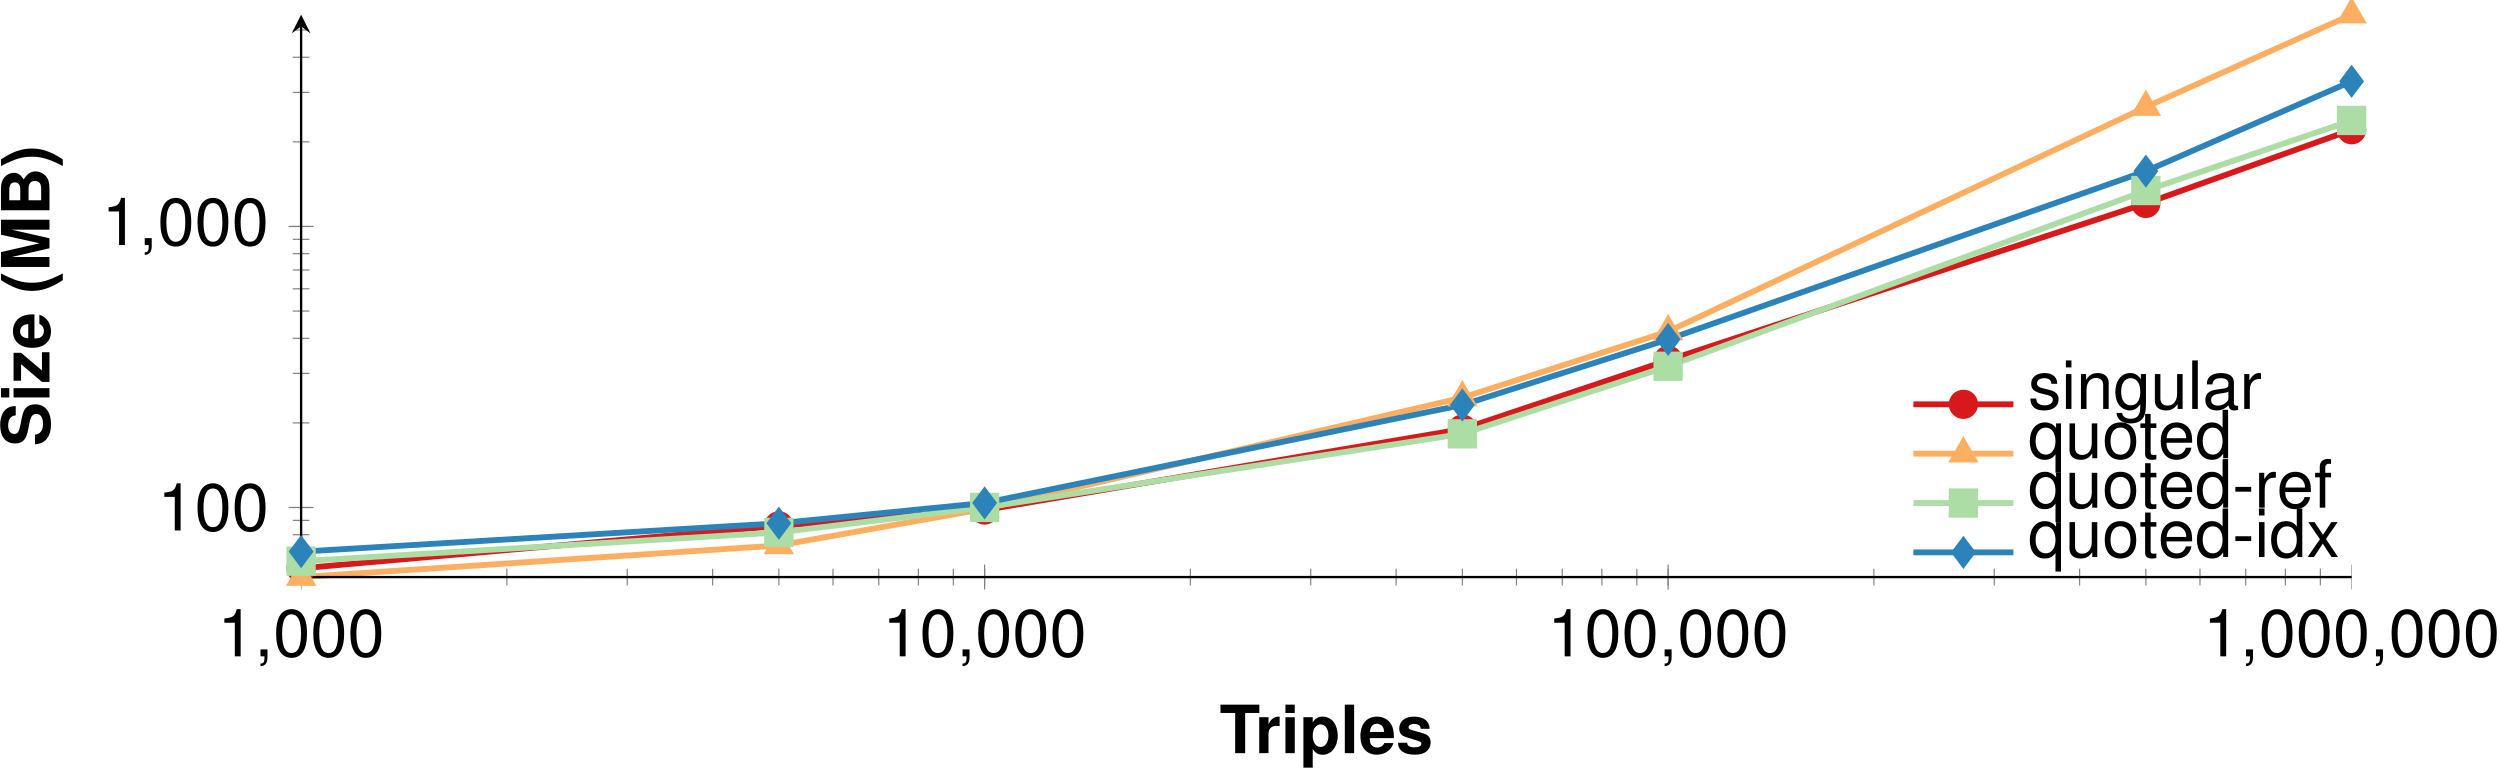 <?xml version='1.0' encoding='UTF-8'?>
<!-- This file was generated by dvisvgm 2.11.1 -->
<svg version='1.1' xmlns='http://www.w3.org/2000/svg' xmlns:xlink='http://www.w3.org/1999/xlink' width='425.14pt' height='130.538pt' viewBox='3.161 -133.623 425.14 130.538'>
<defs>
<clipPath id='clip1'>
<path d='M54.367 105.949H403.066V-272.571H54.367'/>
</clipPath>
<clipPath id='clip2'>
<path d='M-87.098-35.488V-131.133H544.535V-35.488'/>
</clipPath>
<path id='g1-40' d='M2.297-8.249C.996-6.291 .453-4.73 .453-2.998C.453-1.256 .996 .306 2.297 2.263H3.428C2.229-.068 1.844-1.335 1.844-2.998C1.844-4.65 2.229-5.94 3.428-8.249H2.297Z'/>
<path id='g1-41' d='M1.38 2.263C2.682 .306 3.225-1.256 3.225-2.987C3.225-4.73 2.682-6.291 1.38-8.249H.249C1.448-5.918 1.833-4.65 1.833-2.987C1.833-1.335 1.448-.045 .249 2.263H1.38Z'/>
<path id='g1-66' d='M.928 0H4.639C5.59 0 6.223-.181 6.721-.6S7.536-1.72 7.536-2.376C7.536-3.191 7.094-3.836 6.167-4.379C6.981-4.899 7.298-5.375 7.298-6.076C7.298-6.642 7.015-7.242 6.551-7.649C6.065-8.068 5.488-8.249 4.605-8.249H.928V0ZM2.625-6.834H4.469C5.25-6.834 5.669-6.506 5.669-5.895C5.669-5.295 5.25-4.967 4.469-4.967H2.625V-6.834ZM2.625-3.553H4.65C5.476-3.553 5.906-3.179 5.906-2.478C5.906-1.788 5.476-1.414 4.65-1.414H2.625V-3.553Z'/>
<path id='g1-77' d='M2.444-6.427L3.926 0H5.624L7.083-6.427V0H8.78V-8.249H6.223L4.775-1.686L3.281-8.249H.747V0H2.444V-6.427Z'/>
<path id='g1-83' d='M6.868-5.737C6.868-6.495 6.698-6.993 6.291-7.445C5.737-8.056 4.82-8.384 3.632-8.384C1.652-8.384 .509-7.457 .509-5.85C.509-4.571 1.154-3.949 2.829-3.632L3.983-3.406C5.114-3.191 5.533-2.874 5.533-2.206C5.533-1.516 4.899-1.098 3.87-1.098C2.716-1.098 2.071-1.584 2.014-2.467H.362C.464-.702 1.675 .26 3.779 .26C5.906 .26 7.162-.735 7.162-2.41C7.162-3.711 6.506-4.39 4.979-4.684L3.689-4.933C2.478-5.171 2.127-5.409 2.127-6.008C2.127-6.631 2.682-7.027 3.553-7.027C4.628-7.027 5.228-6.574 5.284-5.737H6.868Z'/>
<path id='g1-84' d='M4.356-6.834H6.766V-8.249H.158V-6.834H2.659V0H4.356V-6.834Z'/>
<path id='g1-101' d='M5.929-2.557C5.94-2.693 5.94-2.75 5.94-2.829C5.94-3.44 5.85-4.005 5.703-4.435C5.295-5.544 4.311-6.212 3.078-6.212C1.324-6.212 .249-4.945 .249-2.897C.249-.939 1.313 .26 3.044 .26C4.413 .26 5.522-.52 5.872-1.72H4.311C4.119-1.233 3.677-.95 3.1-.95C2.648-.95 2.286-1.143 2.059-1.482C1.912-1.709 1.856-1.98 1.833-2.557H5.929ZM1.856-3.609C1.957-4.537 2.354-5.001 3.055-5.001C3.451-5.001 3.813-4.809 4.039-4.492C4.187-4.266 4.254-4.028 4.288-3.609H1.856Z'/>
<path id='g1-105' d='M2.342-6.11H.758V0H2.342V-6.11ZM2.342-8.249H.758V-6.834H2.342V-8.249Z'/>
<path id='g1-108' d='M2.342-8.249H.758V0H2.342V-8.249Z'/>
<path id='g1-112' d='M2.24-6.11H.656V2.467H2.24V-.724C2.625-.045 3.168 .272 3.938 .272C5.409 .272 6.495-1.109 6.495-2.965C6.495-3.824 6.246-4.684 5.839-5.25C5.431-5.827 4.673-6.212 3.938-6.212C3.168-6.212 2.625-5.884 2.24-5.205V-6.11ZM3.576-4.888C4.379-4.888 4.911-4.107 4.911-2.942C4.911-1.833 4.356-1.052 3.576-1.052C2.783-1.052 2.24-1.822 2.24-2.965S2.783-4.888 3.576-4.888Z'/>
<path id='g1-114' d='M.713-6.11V0H2.297V-3.247C2.297-4.175 2.761-4.639 3.689-4.639C3.858-4.639 3.972-4.628 4.187-4.594V-6.201C4.096-6.212 4.039-6.212 3.994-6.212C3.27-6.212 2.636-5.737 2.297-4.911V-6.11H.713Z'/>
<path id='g1-115' d='M5.714-4.141C5.691-5.431 4.696-6.212 3.055-6.212C1.505-6.212 .543-5.431 .543-4.175C.543-3.768 .668-3.417 .883-3.179C1.098-2.965 1.29-2.863 1.878-2.67L3.768-2.082C4.164-1.957 4.3-1.833 4.3-1.584C4.3-1.211 3.858-.984 3.123-.984C2.716-.984 2.387-1.064 2.184-1.199C2.014-1.324 1.946-1.448 1.878-1.776H.328C.373-.441 1.358 .26 3.213 .26C4.062 .26 4.707 .079 5.16-.283S5.884-1.211 5.884-1.81C5.884-2.602 5.488-3.112 4.684-3.349L2.682-3.926C2.24-4.062 2.127-4.153 2.127-4.402C2.127-4.741 2.489-4.967 3.044-4.967C3.802-4.967 4.175-4.696 4.187-4.141H5.714Z'/>
<path id='g1-122' d='M5.194-6.11H.441V-4.831H3.259L.238-1.279V0H5.295V-1.279H2.195L5.194-4.831V-6.11Z'/>
<path id='g3-44' d='M.984-1.177V0H1.663V.204C1.663 .984 1.516 1.211 .984 1.233V1.663C1.776 1.663 2.172 1.154 2.172 .181V-1.177H.984Z'/>
<path id='g3-45' d='M3.213-3.53H.52V-2.716H3.213V-3.53Z'/>
<path id='g3-48' d='M3.112-8.022C2.365-8.022 1.686-7.694 1.267-7.14C.747-6.438 .487-5.363 .487-3.881C.487-1.177 1.392 .26 3.112 .26C4.809 .26 5.737-1.177 5.737-3.813C5.737-5.375 5.488-6.416 4.956-7.14C4.537-7.705 3.87-8.022 3.112-8.022ZM3.112-7.14C4.187-7.14 4.718-6.053 4.718-3.904C4.718-1.629 4.198-.566 3.089-.566C2.037-.566 1.505-1.675 1.505-3.87S2.037-7.14 3.112-7.14Z'/>
<path id='g3-49' d='M2.931-5.714V0H3.926V-8.022H3.27C2.919-6.789 2.693-6.619 1.154-6.427V-5.714H2.931Z'/>
<path id='g3-97' d='M6.053-.554C5.952-.532 5.906-.532 5.85-.532C5.522-.532 5.341-.702 5.341-.996V-4.481C5.341-5.533 4.571-6.099 3.112-6.099C2.252-6.099 1.539-5.85 1.143-5.409C.871-5.103 .758-4.764 .735-4.175H1.686C1.765-4.899 2.195-5.228 3.078-5.228C3.926-5.228 4.402-4.911 4.402-4.345V-4.096C4.402-3.7 4.164-3.53 3.417-3.44C2.082-3.27 1.878-3.225 1.516-3.078C.826-2.795 .475-2.263 .475-1.494C.475-.419 1.222 .26 2.421 .26C3.168 .26 3.768 0 4.435-.611C4.503-.011 4.798 .26 5.409 .26C5.601 .26 5.748 .238 6.053 .158V-.554ZM4.402-1.867C4.402-1.55 4.311-1.358 4.028-1.098C3.643-.747 3.179-.566 2.625-.566C1.89-.566 1.46-.917 1.46-1.516C1.46-2.139 1.878-2.455 2.885-2.602C3.881-2.738 4.085-2.783 4.402-2.931V-1.867Z'/>
<path id='g3-100' d='M5.601-8.249H4.662V-5.182C4.266-5.782 3.632-6.099 2.84-6.099C1.301-6.099 .294-4.865 .294-2.976C.294-.973 1.279 .26 2.874 .26C3.689 .26 4.254-.045 4.764-.781V0H5.601V-8.249ZM2.998-5.216C4.017-5.216 4.662-4.311 4.662-2.897C4.662-1.528 4.005-.622 3.01-.622C1.969-.622 1.279-1.539 1.279-2.919S1.969-5.216 2.998-5.216Z'/>
<path id='g3-101' d='M5.805-2.648C5.805-3.553 5.737-4.096 5.567-4.537C5.182-5.51 4.277-6.099 3.168-6.099C1.516-6.099 .453-4.831 .453-2.885S1.482 .26 3.146 .26C4.503 .26 5.442-.509 5.68-1.799H4.73C4.469-1.018 3.938-.611 3.179-.611C2.58-.611 2.071-.883 1.754-1.38C1.528-1.72 1.448-2.059 1.437-2.648H5.805ZM1.46-3.417C1.539-4.515 2.206-5.228 3.157-5.228C4.085-5.228 4.798-4.458 4.798-3.485C4.798-3.462 4.798-3.44 4.786-3.417H1.46Z'/>
<path id='g3-102' d='M2.919-5.929H1.935V-6.857C1.935-7.253 2.161-7.457 2.591-7.457C2.67-7.457 2.704-7.457 2.919-7.445V-8.226C2.704-8.271 2.58-8.283 2.387-8.283C1.516-8.283 .996-7.785 .996-6.936V-5.929H.204V-5.16H.996V0H1.935V-5.16H2.919V-5.929Z'/>
<path id='g3-103' d='M4.662-5.929V-5.069C4.187-5.771 3.609-6.099 2.851-6.099C1.346-6.099 .328-4.786 .328-2.863C.328-1.89 .588-1.098 1.075-.532C1.516-.034 2.15 .26 2.772 .26C3.519 .26 4.039-.057 4.571-.803V-.498C4.571 .306 4.469 .792 4.232 1.12C3.983 1.471 3.496 1.675 2.919 1.675C2.489 1.675 2.105 1.561 1.844 1.358C1.629 1.188 1.539 1.03 1.482 .679H.52C.622 1.799 1.494 2.467 2.885 2.467C3.768 2.467 4.526 2.184 4.911 1.709C5.363 1.165 5.533 .419 5.533-.973V-5.929H4.662ZM2.953-5.228C3.972-5.228 4.571-4.368 4.571-2.885C4.571-1.471 3.96-.611 2.965-.611C1.935-.611 1.313-1.482 1.313-2.919C1.313-4.345 1.946-5.228 2.953-5.228Z'/>
<path id='g3-105' d='M1.697-5.929H.758V0H1.697V-5.929ZM1.697-8.249H.747V-7.061H1.697V-8.249Z'/>
<path id='g3-108' d='M1.72-8.249H.769V0H1.72V-8.249Z'/>
<path id='g3-110' d='M.792-5.929V0H1.743V-3.27C1.743-4.481 2.376-5.273 3.349-5.273C4.096-5.273 4.571-4.82 4.571-4.107V0H5.51V-4.481C5.51-5.465 4.775-6.099 3.632-6.099C2.75-6.099 2.184-5.759 1.663-4.933V-5.929H.792Z'/>
<path id='g3-111' d='M3.078-6.099C1.414-6.099 .407-4.911 .407-2.919S1.403 .26 3.089 .26C4.752 .26 5.771-.928 5.771-2.874C5.771-4.922 4.786-6.099 3.078-6.099ZM3.089-5.228C4.153-5.228 4.786-4.356 4.786-2.885C4.786-1.494 4.13-.611 3.089-.611C2.037-.611 1.392-1.482 1.392-2.919C1.392-4.345 2.037-5.228 3.089-5.228Z'/>
<path id='g3-113' d='M5.601 2.467V-5.929H4.764V-5.137C4.322-5.759 3.655-6.099 2.874-6.099C1.313-6.099 .294-4.82 .294-2.851C.294-.928 1.267 .26 2.829 .26C3.655 .26 4.22-.034 4.662-.679V2.467H5.601ZM3.01-5.216C4.017-5.216 4.662-4.311 4.662-2.885C4.662-1.528 4.005-.622 3.01-.622C1.969-.622 1.279-1.539 1.279-2.919C1.279-4.288 1.969-5.216 3.01-5.216Z'/>
<path id='g3-114' d='M.781-5.929V0H1.731V-3.078C1.731-3.926 1.946-4.481 2.399-4.809C2.693-5.024 2.976-5.092 3.632-5.103V-6.065C3.474-6.087 3.394-6.099 3.27-6.099C2.659-6.099 2.195-5.737 1.652-4.854V-5.929H.781Z'/>
<path id='g3-115' d='M4.956-4.277C4.945-5.442 4.175-6.099 2.806-6.099C1.426-6.099 .532-5.386 .532-4.288C.532-3.361 1.007-2.919 2.41-2.58L3.293-2.365C3.949-2.206 4.209-1.969 4.209-1.539C4.209-.984 3.655-.611 2.829-.611C2.32-.611 1.89-.758 1.652-1.007C1.505-1.177 1.437-1.346 1.38-1.765H.385C.43-.396 1.199 .26 2.75 .26C4.243 .26 5.194-.475 5.194-1.618C5.194-2.501 4.696-2.987 3.519-3.27L2.614-3.485C1.844-3.666 1.516-3.915 1.516-4.334C1.516-4.877 2.003-5.228 2.772-5.228C3.53-5.228 3.938-4.899 3.96-4.277H4.956Z'/>
<path id='g3-116' d='M2.874-5.929H1.901V-7.558H.962V-5.929H.158V-5.16H.962V-.679C.962-.079 1.369 .26 2.105 .26C2.331 .26 2.557 .238 2.874 .181V-.611C2.75-.577 2.602-.566 2.421-.566C2.014-.566 1.901-.679 1.901-1.098V-5.16H2.874V-5.929Z'/>
<path id='g3-117' d='M5.454 0V-5.929H4.515V-2.568C4.515-1.358 3.881-.566 2.897-.566C2.15-.566 1.675-1.018 1.675-1.731V-5.929H.735V-1.358C.735-.373 1.471 .26 2.625 .26C3.496 .26 4.051-.045 4.605-.826V0H5.454Z'/>
<path id='g3-120' d='M3.304-3.066L5.295-5.929H4.232L2.806-3.779L1.38-5.929H.306L2.286-3.021L.192 0H1.267L2.772-2.274L4.254 0H5.352L3.304-3.066Z'/>
</defs>
<g id='page1'>
<path d='M54.367-36.98L135.609-44.199L170.602-46.894L251.844-60.653L286.836-72.367L368.078-99.028L403.066-111.555' stroke='#d7191c' fill='none' stroke-width='.996' stroke-miterlimit='10'/>
<path d='M54.367-35.488L135.609-40.871L170.602-47.094L251.844-66.004L286.836-77.258L368.078-115.418L403.066-131.133' stroke='#fdae61' fill='none' stroke-width='.996' stroke-miterlimit='10'/>
<path d='M54.367-38.195L135.609-43.086L170.602-47.332L251.844-59.844L286.836-71.34L368.078-101.219L403.066-113.137' stroke='#abdda4' fill='none' stroke-width='.996' stroke-miterlimit='10'/>
<path d='M54.367-39.816L135.609-44.641L170.602-48.098L251.844-64.754L286.836-75.91L368.078-104.52L403.066-119.797' stroke='#2b83ba' fill='none' stroke-width='.996' stroke-miterlimit='10'/>
<path d='M54.367-34.074V-36.902M89.359-34.074V-36.902M109.824-34.074V-36.902M124.348-34.074V-36.902M135.613-34.074V-36.902M144.817-34.074V-36.902M152.598-34.074V-36.902M159.336-34.074V-36.902M165.281-34.074V-36.902M170.602-34.074V-36.902M205.59-34.074V-36.902M226.059-34.074V-36.902M240.582-34.074V-36.902M251.844-34.074V-36.902M261.047-34.074V-36.902M268.828-34.074V-36.902M275.57-34.074V-36.902M281.516-34.074V-36.902M286.836-34.074V-36.902M321.824-34.074V-36.902M342.293-34.074V-36.902M356.813-34.074V-36.902M368.078-34.074V-36.902M377.281-34.074V-36.902M385.063-34.074V-36.902M391.801-34.074V-36.902M397.75-34.074V-36.902' stroke='#808080' fill='none' stroke-width='.199' stroke-miterlimit='10' clip-path='url(#clip1)'/>
<path d='M54.367-33.367V-37.609M170.602-33.367V-37.609M286.836-33.367V-37.609M403.066-33.367V-37.609' stroke='#808080' fill='none' stroke-width='.199' stroke-miterlimit='10' clip-path='url(#clip1)'/>
<path d='M52.953-36.715H55.781M52.953-39.914H55.781M52.953-42.688H55.781M52.953-45.133H55.781M52.953-47.32H55.781M52.953-61.707H55.781M52.953-70.125H55.781M52.953-76.094H55.781M52.953-80.727H55.781M52.953-84.512H55.781M52.953-87.711H55.781M52.953-90.481H55.781M52.953-92.926H55.781M52.953-95.113H55.781M52.953-109.5H55.781M52.953-117.918H55.781M52.953-123.887H55.781M52.953-128.52H55.781' stroke='#808080' fill='none' stroke-width='.199' stroke-miterlimit='10' clip-path='url(#clip2)'/>
<path d='M52.246-47.32H56.488M52.246-95.113H56.488' stroke='#808080' fill='none' stroke-width='.199' stroke-miterlimit='10' clip-path='url(#clip2)'/>
<path d='M54.367-35.488H403.066' stroke='#000' fill='none' stroke-width='.399' stroke-miterlimit='10'/>
<path d='M54.367-35.488V-129.141' stroke='#000' fill='none' stroke-width='.399' stroke-miterlimit='10'/>
<path d='M54.367-131.133L52.773-127.945L54.367-129.14L55.961-127.945'/>
<g transform='matrix(1 0 0 1 280.125 -34.793)'>
<use x='-239.965' y='12.78' xlink:href='#g3-49'/>
<use x='-233.651' y='12.78' xlink:href='#g3-44'/>
<use x='-230.493' y='12.78' xlink:href='#g3-48'/>
<use x='-224.179' y='12.78' xlink:href='#g3-48'/>
<use x='-217.864' y='12.78' xlink:href='#g3-48'/>
</g>
<g transform='matrix(1 0 0 1 393.201 -34.793)'>
<use x='-239.965' y='12.78' xlink:href='#g3-49'/>
<use x='-233.651' y='12.78' xlink:href='#g3-48'/>
<use x='-227.336' y='12.78' xlink:href='#g3-44'/>
<use x='-224.179' y='12.78' xlink:href='#g3-48'/>
<use x='-217.864' y='12.78' xlink:href='#g3-48'/>
<use x='-211.549' y='12.78' xlink:href='#g3-48'/>
</g>
<g transform='matrix(1 0 0 1 506.276 -34.793)'>
<use x='-239.965' y='12.78' xlink:href='#g3-49'/>
<use x='-233.651' y='12.78' xlink:href='#g3-48'/>
<use x='-227.336' y='12.78' xlink:href='#g3-48'/>
<use x='-221.021' y='12.78' xlink:href='#g3-44'/>
<use x='-217.864' y='12.78' xlink:href='#g3-48'/>
<use x='-211.549' y='12.78' xlink:href='#g3-48'/>
<use x='-205.235' y='12.78' xlink:href='#g3-48'/>
</g>
<g transform='matrix(1 0 0 1 617.773 -34.793)'>
<use x='-239.965' y='12.78' xlink:href='#g3-49'/>
<use x='-233.651' y='12.78' xlink:href='#g3-44'/>
<use x='-230.493' y='12.78' xlink:href='#g3-48'/>
<use x='-224.179' y='12.78' xlink:href='#g3-48'/>
<use x='-217.864' y='12.78' xlink:href='#g3-48'/>
<use x='-211.549' y='12.78' xlink:href='#g3-44'/>
<use x='-208.392' y='12.78' xlink:href='#g3-48'/>
<use x='-202.078' y='12.78' xlink:href='#g3-48'/>
<use x='-195.763' y='12.78' xlink:href='#g3-48'/>
</g>
<g transform='matrix(1 0 0 1 269.914 -56.192)'>
<use x='-239.965' y='12.78' xlink:href='#g3-49'/>
<use x='-233.651' y='12.78' xlink:href='#g3-48'/>
<use x='-227.336' y='12.78' xlink:href='#g3-48'/>
</g>
<g transform='matrix(1 0 0 1 260.442 -104.728)'>
<use x='-239.965' y='12.78' xlink:href='#g3-49'/>
<use x='-233.651' y='12.78' xlink:href='#g3-44'/>
<use x='-230.493' y='12.78' xlink:href='#g3-48'/>
<use x='-224.179' y='12.78' xlink:href='#g3-48'/>
<use x='-217.864' y='12.78' xlink:href='#g3-48'/>
</g>
<path d='M56.359-36.98C56.359-38.082 55.469-38.973 54.367-38.973C53.27-38.973 52.375-38.082 52.375-36.98C52.375-35.879 53.27-34.988 54.367-34.988C55.469-34.988 56.359-35.879 56.359-36.98Z' fill='#d7191c'/>
<path d='M56.359-36.98C56.359-38.082 55.469-38.973 54.367-38.973C53.27-38.973 52.375-38.082 52.375-36.98C52.375-35.879 53.27-34.988 54.367-34.988C55.469-34.988 56.359-35.879 56.359-36.98Z' stroke='#d7191c' fill='none' stroke-width='.996' stroke-miterlimit='10'/>
<path d='M137.602-44.199C137.602-45.301 136.711-46.191 135.609-46.191C134.512-46.191 133.617-45.301 133.617-44.199C133.617-43.102 134.512-42.207 135.609-42.207C136.711-42.207 137.602-43.102 137.602-44.199Z' fill='#d7191c'/>
<path d='M137.602-44.199C137.602-45.301 136.711-46.191 135.609-46.191C134.512-46.191 133.617-45.301 133.617-44.199C133.617-43.102 134.512-42.207 135.609-42.207C136.711-42.207 137.602-43.102 137.602-44.199Z' stroke='#d7191c' fill='none' stroke-width='.996' stroke-miterlimit='10'/>
<path d='M172.594-46.895C172.594-47.996 171.703-48.887 170.602-48.887C169.5-48.887 168.609-47.996 168.609-46.895C168.609-45.797 169.5-44.902 170.602-44.902C171.703-44.902 172.594-45.797 172.594-46.895Z' fill='#d7191c'/>
<path d='M172.594-46.895C172.594-47.996 171.703-48.887 170.602-48.887C169.5-48.887 168.609-47.996 168.609-46.895C168.609-45.797 169.5-44.902 170.602-44.902C171.703-44.902 172.594-45.797 172.594-46.895Z' stroke='#d7191c' fill='none' stroke-width='.996' stroke-miterlimit='10'/>
<path d='M253.836-60.653C253.836-61.754 252.945-62.645 251.844-62.645C250.742-62.645 249.852-61.754 249.852-60.653C249.852-59.551 250.742-58.66 251.844-58.66C252.945-58.66 253.836-59.551 253.836-60.653Z' fill='#d7191c'/>
<path d='M253.836-60.653C253.836-61.754 252.945-62.645 251.844-62.645C250.742-62.645 249.852-61.754 249.852-60.653C249.852-59.551 250.742-58.66 251.844-58.66C252.945-58.66 253.836-59.551 253.836-60.653Z' stroke='#d7191c' fill='none' stroke-width='.996' stroke-miterlimit='10'/>
<path d='M288.828-72.367C288.828-73.469 287.934-74.36 286.836-74.36C285.734-74.36 284.84-73.469 284.84-72.367C284.84-71.266 285.734-70.375 286.836-70.375C287.934-70.375 288.828-71.266 288.828-72.367Z' fill='#d7191c'/>
<path d='M288.828-72.367C288.828-73.469 287.934-74.36 286.836-74.36C285.734-74.36 284.84-73.469 284.84-72.367C284.84-71.266 285.734-70.375 286.836-70.375C287.934-70.375 288.828-71.266 288.828-72.367Z' stroke='#d7191c' fill='none' stroke-width='.996' stroke-miterlimit='10'/>
<path d='M370.07-99.028C370.07-100.125 369.176-101.02 368.078-101.02C366.977-101.02 366.086-100.125 366.086-99.028C366.086-97.926 366.977-97.035 368.078-97.035C369.176-97.035 370.07-97.926 370.07-99.028Z' fill='#d7191c'/>
<path d='M370.07-99.028C370.07-100.125 369.176-101.02 368.078-101.02C366.977-101.02 366.086-100.125 366.086-99.028C366.086-97.926 366.977-97.035 368.078-97.035C369.176-97.035 370.07-97.926 370.07-99.028Z' stroke='#d7191c' fill='none' stroke-width='.996' stroke-miterlimit='10'/>
<path d='M405.059-111.555C405.059-112.656 404.168-113.547 403.066-113.547C401.965-113.547 401.074-112.656 401.074-111.555C401.074-110.457 401.965-109.563 403.066-109.563C404.168-109.563 405.059-110.457 405.059-111.555Z' fill='#d7191c'/>
<path d='M405.059-111.555C405.059-112.656 404.168-113.547 403.066-113.547C401.965-113.547 401.074-112.656 401.074-111.555C401.074-110.457 401.965-109.563 403.066-109.563C404.168-109.563 405.059-110.457 405.059-111.555Z' stroke='#d7191c' fill='none' stroke-width='.996' stroke-miterlimit='10'/>
<path d='M54.367-37.48L56.094-34.492H52.645Z' fill='#fdae61'/>
<path d='M54.367-37.48L56.094-34.492H52.645Z' stroke='#fdae61' fill='none' stroke-width='.996' stroke-miterlimit='10'/>
<path d='M135.609-42.867L137.336-39.875H133.887Z' fill='#fdae61'/>
<path d='M135.609-42.867L137.336-39.875H133.887Z' stroke='#fdae61' fill='none' stroke-width='.996' stroke-miterlimit='10'/>
<path d='M170.602-49.086L172.328-46.098H168.875Z' fill='#fdae61'/>
<path d='M170.602-49.086L172.328-46.098H168.875Z' stroke='#fdae61' fill='none' stroke-width='.996' stroke-miterlimit='10'/>
<path d='M251.844-67.996L253.57-65.008H250.117Z' fill='#fdae61'/>
<path d='M251.844-67.996L253.57-65.008H250.117Z' stroke='#fdae61' fill='none' stroke-width='.996' stroke-miterlimit='10'/>
<path d='M286.836-79.254L288.559-76.262H285.109Z' fill='#fdae61'/>
<path d='M286.836-79.254L288.559-76.262H285.109Z' stroke='#fdae61' fill='none' stroke-width='.996' stroke-miterlimit='10'/>
<path d='M368.078-117.41L369.801-114.422H366.352Z' fill='#fdae61'/>
<path d='M368.078-117.41L369.801-114.422H366.352Z' stroke='#fdae61' fill='none' stroke-width='.996' stroke-miterlimit='10'/>
<path d='M403.066-133.125L404.793-130.137H401.34Z' fill='#fdae61'/>
<path d='M403.066-133.125L404.793-130.137H401.34Z' stroke='#fdae61' fill='none' stroke-width='.996' stroke-miterlimit='10'/>
<path d='M52.375-36.203H56.359V-40.188H52.375Z' fill='#abdda4'/>
<path d='M52.375-36.203H56.359V-40.188H52.375Z' stroke='#abdda4' fill='none' stroke-width='.996' stroke-miterlimit='10'/>
<path d='M133.617-41.094H137.602V-45.078H133.617Z' fill='#abdda4'/>
<path d='M133.617-41.094H137.602V-45.078H133.617Z' stroke='#abdda4' fill='none' stroke-width='.996' stroke-miterlimit='10'/>
<path d='M168.609-45.34H172.594V-49.328H168.609Z' fill='#abdda4'/>
<path d='M168.609-45.34H172.594V-49.328H168.609Z' stroke='#abdda4' fill='none' stroke-width='.996' stroke-miterlimit='10'/>
<path d='M249.852-57.852H253.836V-61.836H249.852Z' fill='#abdda4'/>
<path d='M249.852-57.852H253.836V-61.836H249.852Z' stroke='#abdda4' fill='none' stroke-width='.996' stroke-miterlimit='10'/>
<path d='M284.84-69.348H288.828V-73.332H284.84Z' fill='#abdda4'/>
<path d='M284.84-69.348H288.828V-73.332H284.84Z' stroke='#abdda4' fill='none' stroke-width='.996' stroke-miterlimit='10'/>
<path d='M366.086-99.227H370.07V-103.211H366.086Z' fill='#abdda4'/>
<path d='M366.086-99.227H370.07V-103.211H366.086Z' stroke='#abdda4' fill='none' stroke-width='.996' stroke-miterlimit='10'/>
<path d='M401.074-111.145H405.059V-115.129H401.074Z' fill='#abdda4'/>
<path d='M401.074-111.145H405.059V-115.129H401.074Z' stroke='#abdda4' fill='none' stroke-width='.996' stroke-miterlimit='10'/>
<path d='M54.367-41.809L55.863-39.816L54.367-37.824L52.875-39.816Z' fill='#2b83ba'/>
<path d='M54.367-41.809L55.863-39.816L54.367-37.824L52.875-39.816Z' stroke='#2b83ba' fill='none' stroke-width='.996' stroke-miterlimit='10'/>
<path d='M135.609-46.633L137.106-44.641L135.609-42.648L134.117-44.641Z' fill='#2b83ba'/>
<path d='M135.609-46.633L137.106-44.641L135.609-42.648L134.117-44.641Z' stroke='#2b83ba' fill='none' stroke-width='.996' stroke-miterlimit='10'/>
<path d='M170.602-50.09L172.094-48.098L170.602-46.105L169.106-48.098Z' fill='#2b83ba'/>
<path d='M170.602-50.09L172.094-48.098L170.602-46.105L169.106-48.098Z' stroke='#2b83ba' fill='none' stroke-width='.996' stroke-miterlimit='10'/>
<path d='M251.844-66.746L253.34-64.754L251.844-62.762L250.348-64.754Z' fill='#2b83ba'/>
<path d='M251.844-66.746L253.34-64.754L251.844-62.762L250.348-64.754Z' stroke='#2b83ba' fill='none' stroke-width='.996' stroke-miterlimit='10'/>
<path d='M286.836-77.903L288.328-75.91L286.836-73.918L285.34-75.91Z' fill='#2b83ba'/>
<path d='M286.836-77.903L288.328-75.91L286.836-73.918L285.34-75.91Z' stroke='#2b83ba' fill='none' stroke-width='.996' stroke-miterlimit='10'/>
<path d='M368.078-106.512L369.57-104.52L368.078-102.528L366.582-104.52Z' fill='#2b83ba'/>
<path d='M368.078-106.512L369.57-104.52L368.078-102.528L366.582-104.52Z' stroke='#2b83ba' fill='none' stroke-width='.996' stroke-miterlimit='10'/>
<path d='M403.066-121.789L404.563-119.797L403.066-117.805L401.574-119.797Z' fill='#2b83ba'/>
<path d='M403.066-121.789L404.563-119.797L403.066-117.805L401.574-119.797Z' stroke='#2b83ba' fill='none' stroke-width='.996' stroke-miterlimit='10'/>
<g transform='matrix(1 0 0 1 450.517 -18.325)'>
<use x='-239.965' y='12.78' xlink:href='#g1-84'/>
<use x='-233.934' y='12.78' xlink:href='#g1-114'/>
<use x='-229.516' y='12.78' xlink:href='#g1-105'/>
<use x='-226.359' y='12.78' xlink:href='#g1-112'/>
<use x='-219.42' y='12.78' xlink:href='#g1-108'/>
<use x='-216.263' y='12.78' xlink:href='#g1-101'/>
<use x='-209.948' y='12.78' xlink:href='#g1-115'/>
</g>
<g transform='matrix(0 -1 1 0 -1.206 -297.665)'>
<use x='-239.965' y='12.78' xlink:href='#g1-83'/>
<use x='-232.39' y='12.78' xlink:href='#g1-105'/>
<use x='-229.233' y='12.78' xlink:href='#g1-122'/>
<use x='-223.44' y='12.78' xlink:href='#g1-101'/>
<use x='-213.969' y='12.78' xlink:href='#g1-40'/>
<use x='-210.187' y='12.78' xlink:href='#g1-77'/>
<use x='-200.726' y='12.78' xlink:href='#g1-66'/>
<use x='-192.526' y='12.78' xlink:href='#g1-41'/>
</g>
<path d='M328.547-64.867H337.051H345.555' stroke='#d7191c' fill='none' stroke-width='.996' stroke-miterlimit='10'/>
<path d='M339.043-64.867C339.043-65.969 338.153-66.859 337.051-66.859C335.953-66.859 335.059-65.969 335.059-64.867C335.059-63.766 335.953-62.875 337.051-62.875C338.153-62.875 339.043-63.766 339.043-64.867Z' fill='#d7191c'/>
<path d='M339.043-64.867C339.043-65.969 338.153-66.859 337.051-66.859C335.953-66.859 335.059-65.969 335.059-64.867C335.059-63.766 335.953-62.875 337.051-62.875C338.153-62.875 339.043-63.766 339.043-64.867Z' stroke='#d7191c' fill='none' stroke-width='.996' stroke-miterlimit='10'/>
<g transform='matrix(1 0 0 1 570.007 -51.682)'>
<use x='-221.961' y='-12.4' xlink:href='#g3-115'/>
<use x='-216.282' y='-12.4' xlink:href='#g3-105'/>
<use x='-213.761' y='-12.4' xlink:href='#g3-110'/>
<use x='-207.446' y='-12.4' xlink:href='#g3-103'/>
<use x='-201.132' y='-12.4' xlink:href='#g3-117'/>
<use x='-194.817' y='-12.4' xlink:href='#g3-108'/>
<use x='-192.296' y='-12.4' xlink:href='#g3-97'/>
<use x='-185.981' y='-12.4' xlink:href='#g3-114'/>
</g>
<path d='M328.547-56.473H337.051H345.555' stroke='#fdae61' fill='none' stroke-width='.996' stroke-miterlimit='10'/>
<path d='M337.051-58.465L338.778-55.477H335.328Z' fill='#fdae61'/>
<path d='M337.051-58.465L338.778-55.477H335.328Z' stroke='#fdae61' fill='none' stroke-width='.996' stroke-miterlimit='10'/>
<g transform='matrix(1 0 0 1 570.007 -51.682)'>
<use x='-221.961' y='-4.007' xlink:href='#g3-113'/>
<use x='-215.646' y='-4.007' xlink:href='#g3-117'/>
<use x='-209.332' y='-4.007' xlink:href='#g3-111'/>
<use x='-203.017' y='-4.007' xlink:href='#g3-116'/>
<use x='-199.86' y='-4.007' xlink:href='#g3-101'/>
<use x='-193.545' y='-4.007' xlink:href='#g3-100'/>
</g>
<path d='M328.547-48.078H337.051H345.555' stroke='#abdda4' fill='none' stroke-width='.996' stroke-miterlimit='10'/>
<path d='M335.059-46.086H339.043V-50.07H335.059Z' fill='#abdda4'/>
<path d='M335.059-46.086H339.043V-50.07H335.059Z' stroke='#abdda4' fill='none' stroke-width='.996' stroke-miterlimit='10'/>
<g transform='matrix(1 0 0 1 570.007 -51.682)'>
<use x='-221.961' y='4.387' xlink:href='#g3-113'/>
<use x='-215.646' y='4.387' xlink:href='#g3-117'/>
<use x='-209.332' y='4.387' xlink:href='#g3-111'/>
<use x='-203.017' y='4.387' xlink:href='#g3-116'/>
<use x='-199.86' y='4.387' xlink:href='#g3-101'/>
<use x='-193.545' y='4.387' xlink:href='#g3-100'/>
<use x='-187.23' y='4.387' xlink:href='#g3-45'/>
<use x='-183.449' y='4.387' xlink:href='#g3-114'/>
<use x='-179.667' y='4.387' xlink:href='#g3-101'/>
<use x='-173.352' y='4.387' xlink:href='#g3-102'/>
</g>
<path d='M328.547-39.688H337.051H345.555' stroke='#2b83ba' fill='none' stroke-width='.996' stroke-miterlimit='10'/>
<path d='M337.051-41.68L338.547-39.688L337.051-37.695L335.559-39.688Z' fill='#2b83ba'/>
<path d='M337.051-41.68L338.547-39.688L337.051-37.695L335.559-39.688Z' stroke='#2b83ba' fill='none' stroke-width='.996' stroke-miterlimit='10'/>
<g transform='matrix(1 0 0 1 570.007 -51.682)'>
<use x='-221.961' y='12.78' xlink:href='#g3-113'/>
<use x='-215.646' y='12.78' xlink:href='#g3-117'/>
<use x='-209.332' y='12.78' xlink:href='#g3-111'/>
<use x='-203.017' y='12.78' xlink:href='#g3-116'/>
<use x='-199.86' y='12.78' xlink:href='#g3-101'/>
<use x='-193.545' y='12.78' xlink:href='#g3-100'/>
<use x='-187.23' y='12.78' xlink:href='#g3-45'/>
<use x='-183.449' y='12.78' xlink:href='#g3-105'/>
<use x='-180.927' y='12.78' xlink:href='#g3-100'/>
<use x='-174.613' y='12.78' xlink:href='#g3-120'/>
</g>
</g>
</svg>
